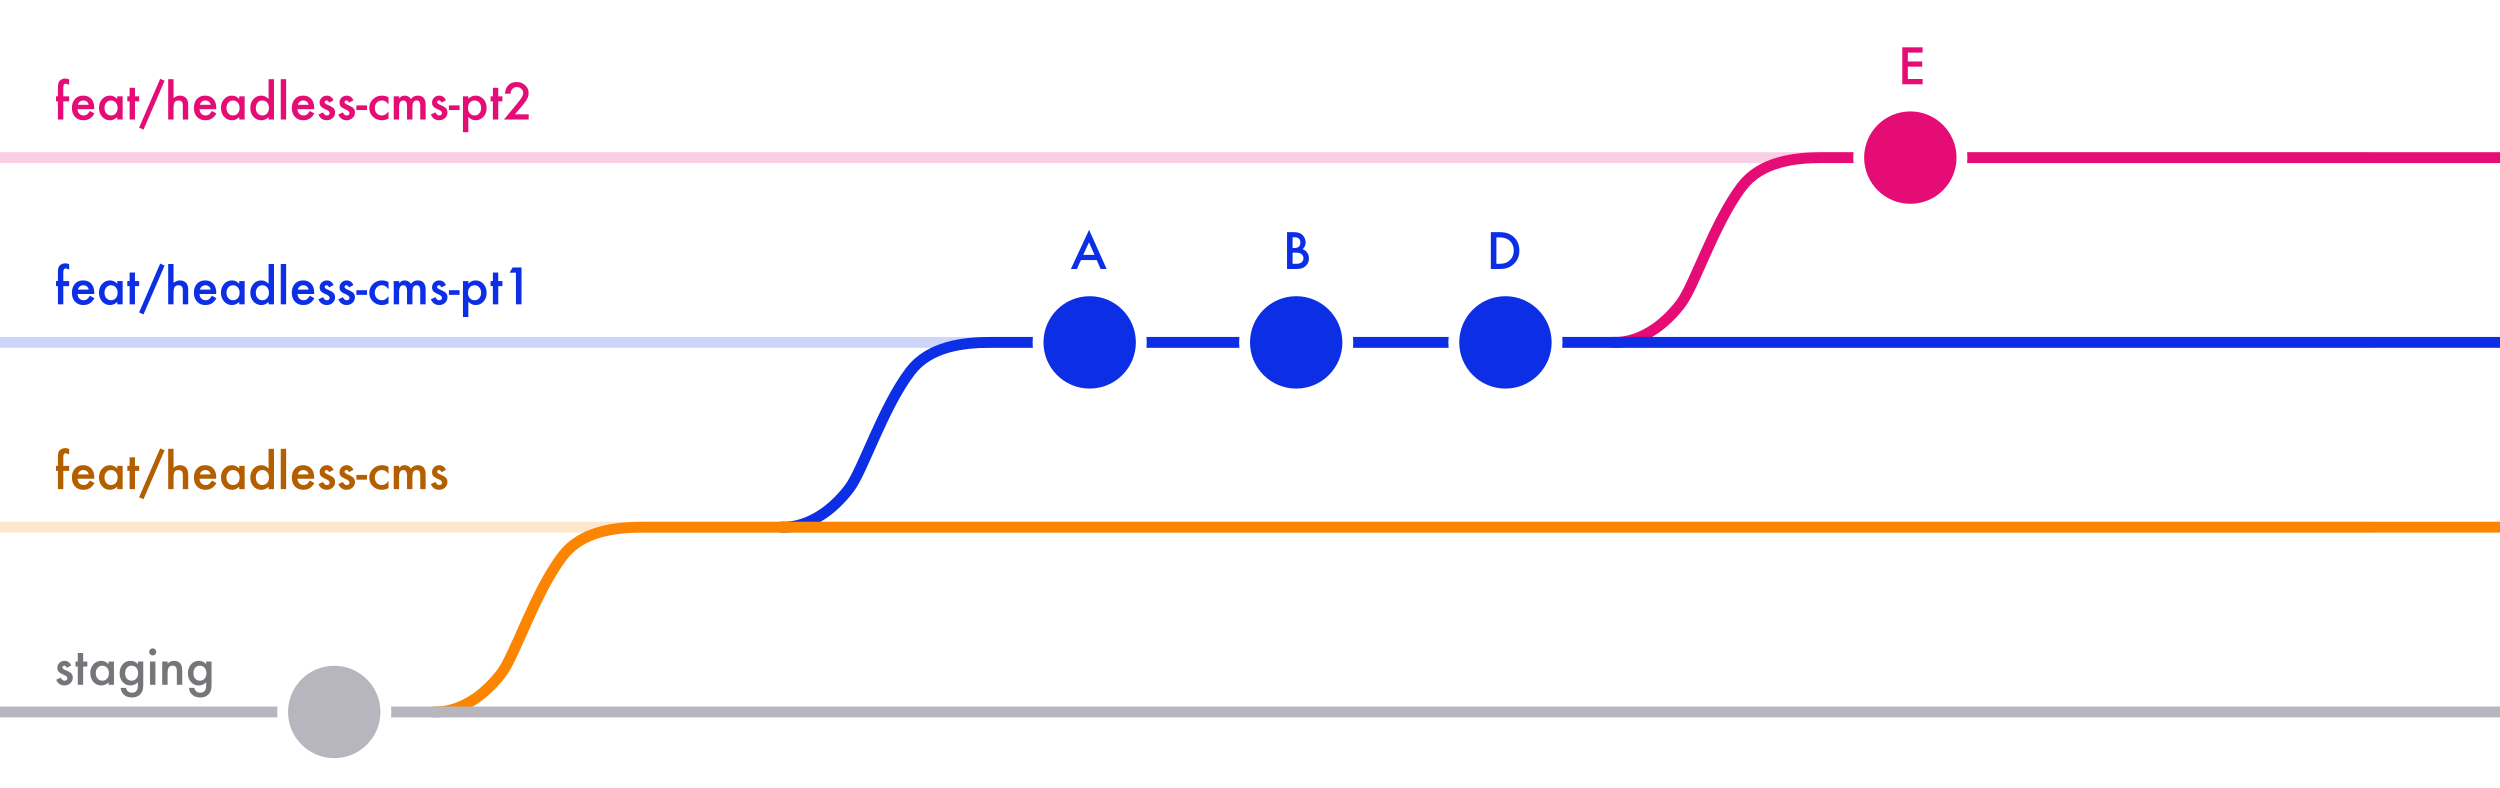 <svg width="920" height="290" viewBox="0 0 920 290" fill="none" xmlns="http://www.w3.org/2000/svg" focusable="false">
  <rect x="0" y="0" width="920" height="290" fill="#333333" stroke="none"/>
  <g clip-path="url(#clip0)">
    <path fill="#fff" d="M0 0h920v290H0z"/>
    <path stroke="#E60C75" stroke-opacity=".2" stroke-width="4" d="M873.001 58h-873"/>
    <path d="M593.001 125.909s13.009 2.122 25.517-14.148c4.954-6.443 12.382-29.848 22.515-43.15C648.037 59.415 660.545 58 670.552 58H1041" stroke="#E60C75" stroke-width="4"/>
    <circle cx="703.001" cy="58" r="19" fill="#E60C75" stroke="#fff" stroke-width="4"/>
    <path d="M707.525 19.355h-5.44v3.26h5.282v1.925h-5.282v4.535h5.44V31h-7.488V17.43h7.488v1.925zM23.297 37.285V44h-1.986v-6.715h-.703V35.44h.703v-3.305c0-1.078.187-1.84.562-2.285.516-.622 1.266-.932 2.25-.932.352 0 .794.102 1.327.308v2.021l-.202-.105c-.428-.217-.78-.326-1.055-.326-.351 0-.588.126-.711.378-.123.246-.185.721-.185 1.424v2.822h2.153v1.845h-2.153zm11.373 2.9h-6.135c.053.704.282 1.263.686 1.68.404.41.923.614 1.556.614.492 0 .899-.117 1.221-.351.317-.234.677-.668 1.081-1.3l1.67.93a6.81 6.81 0 0 1-.817 1.135 4.53 4.53 0 0 1-.923.773 3.76 3.76 0 0 1-1.064.44 5.18 5.18 0 0 1-1.239.14c-1.277 0-2.302-.41-3.076-1.23-.773-.826-1.16-1.922-1.16-3.288 0-1.353.375-2.449 1.125-3.287.756-.826 1.758-1.239 3.006-1.239 1.26 0 2.256.401 2.988 1.204.727.797 1.09 1.902 1.09 3.314l-.009.465zm-2.03-1.617c-.276-1.054-.94-1.582-1.995-1.582-.24 0-.466.038-.677.115-.211.07-.404.175-.58.316-.17.135-.317.299-.44.492a2.307 2.307 0 0 0-.28.66h3.972zm10.512-3.128h1.986V44h-1.986v-.897c-.815.762-1.69 1.143-2.628 1.143-1.184 0-2.163-.428-2.936-1.283-.767-.873-1.151-1.963-1.151-3.27 0-1.283.384-2.352 1.151-3.208.768-.855 1.729-1.283 2.883-1.283.996 0 1.89.41 2.68 1.23v-.992zm-4.694 4.253c0 .82.22 1.489.66 2.004.45.522 1.019.782 1.704.782.733 0 1.325-.252 1.776-.755.451-.522.677-1.184.677-1.987 0-.802-.226-1.465-.677-1.986-.451-.51-1.037-.765-1.758-.765-.68 0-1.248.258-1.705.774-.451.521-.677 1.166-.677 1.933zm11.215-2.408V44h-1.977v-6.715h-.844V35.44h.844v-3.138h1.977v3.138h1.538v1.845h-1.538zm9.264-8.28l1.635.722-7.77 17.982-1.617-.73 7.752-17.973zm2.953.15h1.977v6.996c.703-.632 1.48-.949 2.33-.949.966 0 1.74.314 2.32.94.492.545.738 1.416.738 2.61V44h-1.977v-5.063c0-.685-.124-1.18-.37-1.485-.24-.31-.63-.466-1.169-.466-.691 0-1.177.214-1.459.642-.275.434-.413 1.178-.413 2.232V44H61.89V29.155zm17.675 11.03H73.43c.053.704.281 1.263.685 1.68.405.41.923.614 1.556.614.492 0 .9-.117 1.222-.351.316-.234.677-.668 1.08-1.3l1.67.93a6.81 6.81 0 0 1-.817 1.135c-.287.31-.594.568-.922.773-.329.2-.683.346-1.064.44-.38.093-.794.14-1.24.14-1.277 0-2.302-.41-3.075-1.23-.774-.826-1.16-1.922-1.16-3.288 0-1.353.374-2.449 1.124-3.287.756-.826 1.758-1.239 3.006-1.239 1.26 0 2.256.401 2.989 1.204.726.797 1.09 1.902 1.09 3.314l-.01.465zm-2.03-1.617c-.276-1.054-.941-1.582-1.996-1.582-.24 0-.466.038-.677.115-.21.07-.404.175-.58.316a1.98 1.98 0 0 0-.439.492 2.307 2.307 0 0 0-.281.66h3.972zm10.511-3.128h1.986V44h-1.986v-.897c-.814.762-1.69 1.143-2.628 1.143-1.183 0-2.162-.428-2.935-1.283-.768-.873-1.152-1.963-1.152-3.27 0-1.283.384-2.352 1.152-3.208.767-.855 1.728-1.283 2.882-1.283.997 0 1.89.41 2.681 1.23v-.992zm-4.693 4.253c0 .82.22 1.489.659 2.004.451.522 1.02.782 1.705.782.732 0 1.324-.252 1.775-.755.451-.522.677-1.184.677-1.987 0-.802-.225-1.465-.677-1.986-.45-.51-1.037-.765-1.757-.765-.68 0-1.248.258-1.706.774-.45.521-.676 1.166-.676 1.933zm15.486-10.538h1.986V44h-1.986v-.897c-.78.762-1.661 1.143-2.645 1.143-1.172 0-2.145-.428-2.918-1.283-.768-.873-1.152-1.963-1.152-3.27 0-1.277.384-2.343 1.152-3.199.761-.861 1.72-1.292 2.874-1.292 1.002 0 1.898.41 2.69 1.23v-7.277zm-4.693 10.538c0 .82.22 1.489.659 2.004.451.522 1.02.782 1.705.782.732 0 1.324-.252 1.775-.755.452-.522.677-1.184.677-1.987 0-.802-.225-1.465-.677-1.986-.45-.51-1.037-.765-1.757-.765-.68 0-1.249.258-1.706.774-.45.521-.676 1.166-.676 1.933zm11.153-10.538V44h-1.978V29.155h1.978zm10.301 11.03h-6.135c.053.704.281 1.263.686 1.68.404.41.922.614 1.555.614.492 0 .9-.117 1.222-.351.316-.234.677-.668 1.081-1.3l1.67.93c-.258.44-.53.818-.817 1.135-.288.31-.595.568-.923.773a3.76 3.76 0 0 1-1.064.44 5.18 5.18 0 0 1-1.239.14c-1.277 0-2.303-.41-3.076-1.23-.774-.826-1.16-1.922-1.16-3.288 0-1.353.375-2.449 1.125-3.287.755-.826 1.757-1.239 3.005-1.239 1.26 0 2.256.401 2.989 1.204.726.797 1.09 1.902 1.09 3.314l-.009.465zm-2.03-1.617c-.276-1.054-.941-1.582-1.996-1.582-.24 0-.465.038-.676.115-.211.07-.405.175-.58.316-.17.135-.317.299-.44.492a2.295 2.295 0 0 0-.281.66h3.973zm9.175-1.67l-1.634.87c-.258-.527-.578-.79-.958-.79a.65.65 0 0 0-.466.184.59.59 0 0 0-.194.457c0 .328.381.654 1.143.976 1.049.45 1.755.867 2.118 1.248.363.38.545.893.545 1.538 0 .826-.305 1.517-.914 2.074-.592.527-1.307.791-2.145.791-1.435 0-2.452-.7-3.049-2.1l1.687-.783c.234.41.413.671.536.782.24.223.528.334.862.334.668 0 1.002-.304 1.002-.914 0-.351-.258-.68-.774-.984-.199-.1-.398-.196-.598-.29-.199-.094-.401-.19-.606-.29-.574-.281-.979-.563-1.213-.844-.299-.357-.448-.817-.448-1.38 0-.744.255-1.359.765-1.845.521-.487 1.154-.73 1.898-.73 1.096 0 1.91.566 2.443 1.696zm7.313 0l-1.635.87c-.258-.527-.577-.79-.958-.79a.65.65 0 0 0-.466.184.588.588 0 0 0-.193.457c0 .328.381.654 1.142.976 1.049.45 1.755.867 2.119 1.248.363.38.545.893.545 1.538 0 .826-.305 1.517-.915 2.074-.591.527-1.306.791-2.144.791-1.436 0-2.452-.7-3.05-2.1l1.688-.783c.234.41.413.671.536.782.24.223.527.334.861.334.668 0 1.002-.304 1.002-.914 0-.351-.258-.68-.773-.984-.2-.1-.399-.196-.598-.29a65.41 65.41 0 0 1-.607-.29c-.574-.281-.978-.563-1.212-.844-.299-.357-.449-.817-.449-1.38 0-.744.255-1.359.765-1.845.521-.487 1.154-.73 1.898-.73 1.096 0 1.911.566 2.444 1.696zm1.09 1.89h3.92v1.723h-3.92v-1.723zm11.83-2.98v2.629c-.451-.551-.856-.93-1.213-1.134-.352-.211-.765-.317-1.239-.317-.745 0-1.363.261-1.855.783-.492.521-.738 1.174-.738 1.96 0 .802.237 1.461.712 1.977.48.516 1.092.773 1.837.773a2.51 2.51 0 0 0 1.256-.307c.352-.2.765-.586 1.24-1.16v2.61c-.803.416-1.606.624-2.408.624-1.325 0-2.432-.428-3.323-1.283-.89-.861-1.336-1.93-1.336-3.208 0-1.278.451-2.356 1.354-3.235.902-.878 2.01-1.318 3.322-1.318.844 0 1.641.202 2.391.607zm1.916-.368h1.977v.79c.381-.398.706-.667.976-.808.287-.147.647-.22 1.081-.22.967 0 1.731.422 2.294 1.266.621-.844 1.462-1.266 2.522-1.266 1.928 0 2.892 1.17 2.892 3.507V44h-1.986v-4.755c0-.82-.1-1.4-.299-1.74-.205-.346-.542-.519-1.011-.519-.545 0-.943.205-1.195.616-.246.41-.369 1.069-.369 1.977V44h-1.987v-4.728c0-1.524-.439-2.286-1.318-2.286-.557 0-.964.208-1.222.624-.252.416-.378 1.073-.378 1.97V44h-1.977v-8.56zm19.213 1.458l-1.635.87c-.258-.527-.577-.79-.958-.79a.65.65 0 0 0-.466.184.588.588 0 0 0-.193.457c0 .328.381.654 1.142.976 1.049.45 1.755.867 2.118 1.248.364.38.545.893.545 1.538 0 .826-.304 1.517-.914 2.074-.592.527-1.306.791-2.144.791-1.436 0-2.452-.7-3.05-2.1l1.687-.783c.235.41.414.671.537.782.24.223.527.334.861.334.668 0 1.002-.304 1.002-.914 0-.351-.258-.68-.774-.984-.199-.1-.398-.196-.597-.29a53.35 53.35 0 0 1-.607-.29c-.574-.281-.978-.563-1.213-.844-.298-.357-.448-.817-.448-1.38 0-.744.255-1.359.765-1.845.521-.487 1.154-.73 1.898-.73 1.096 0 1.91.566 2.444 1.696zm1.089 1.89h3.92v1.723h-3.92v-1.723zm7.146 9.87h-1.978V35.44h1.978v.931c.779-.78 1.664-1.169 2.654-1.169 1.178 0 2.148.434 2.909 1.3.774.862 1.161 1.95 1.161 3.262 0 1.283-.384 2.352-1.152 3.208-.761.85-1.722 1.274-2.883 1.274-1.002 0-1.898-.401-2.689-1.204v5.616zm4.702-8.886c0-.82-.223-1.488-.668-2.003a2.158 2.158 0 0 0-1.705-.783c-.726 0-1.315.252-1.767.756-.451.504-.676 1.166-.676 1.986 0 .803.225 1.465.676 1.987.446.51 1.032.764 1.758.764.686 0 1.251-.257 1.697-.773.457-.516.685-1.16.685-1.934zm6.311-2.487V44h-1.978v-6.715h-.844V35.44h.844v-3.138h1.978v3.138h1.538v1.845h-1.538zm6.143 4.79h5.054V44h-9.114l4.711-5.704c.463-.569.849-1.06 1.16-1.477.316-.416.556-.764.72-1.046.334-.55.501-1.046.501-1.485 0-.633-.222-1.163-.668-1.59-.445-.428-.996-.642-1.652-.642-1.371 0-2.156.811-2.355 2.434h-2.039c.328-2.86 1.772-4.289 4.333-4.289 1.236 0 2.273.393 3.111 1.178.844.785 1.266 1.758 1.266 2.918 0 .738-.197 1.462-.589 2.17-.2.37-.492.81-.879 1.32a42.38 42.38 0 0 1-1.45 1.792l-2.11 2.496z" fill="#E60C75"/>
    <path stroke="#0C2FE6" stroke-opacity=".2" stroke-width="4" d="M873.001 126h-873"/>
    <path d="M287.001 193.909s13.009 2.122 25.517-14.148c4.954-6.443 12.382-29.848 22.515-43.15 7.004-9.196 19.512-10.611 29.519-10.611h603.449" stroke="#0C2FE6" stroke-width="4"/>
    <circle cx="401.001" cy="126" r="19" fill="#0C2FE6" stroke="#fff" stroke-width="4"/>
    <circle cx="477.001" cy="126" r="19" fill="#0C2FE6" stroke="#fff" stroke-width="4"/>
    <path d="M403.598 95.704h-5.81L396.276 99h-2.206l6.715-14.423L407.263 99h-2.242l-1.423-3.296zm-.835-1.925l-2.013-4.614-2.109 4.614h4.122zM473.626 99V85.43h2.039c.908 0 1.632.07 2.171.21a3.267 3.267 0 0 1 1.38.713c.381.345.682.776.905 1.291.229.522.343 1.05.343 1.583 0 .972-.372 1.795-1.116 2.47.72.245 1.289.676 1.705 1.291.422.61.633 1.319.633 2.127 0 1.06-.375 1.957-1.125 2.69a3.696 3.696 0 0 1-1.521.94c-.615.17-1.386.255-2.311.255h-3.103zm2.048-7.743h.641c.762 0 1.319-.167 1.67-.501.358-.34.536-.838.536-1.494 0-.639-.181-1.122-.544-1.45-.364-.334-.891-.501-1.582-.501h-.721v3.946zm0 5.818h1.265c.926 0 1.606-.181 2.04-.545.457-.392.685-.89.685-1.494 0-.586-.22-1.078-.659-1.476-.428-.393-1.193-.59-2.294-.59h-1.037v4.105z" fill="#0C2FE6"/>
    <circle cx="554" cy="126" r="19" fill="#0C2FE6" stroke="#fff" stroke-width="4"/>
    <path d="M548.626 99V85.43h2.848c1.365 0 2.443.134 3.234.404a6.06 6.06 0 0 1 2.312 1.345c1.4 1.277 2.1 2.956 2.1 5.036 0 2.086-.729 3.773-2.188 5.062-.733.645-1.5 1.093-2.303 1.345-.75.252-1.814.378-3.191.378h-2.812zm2.048-1.925h.923c.92 0 1.684-.097 2.294-.29a4.657 4.657 0 0 0 1.652-.975c1.008-.92 1.512-2.119 1.512-3.595 0-1.488-.498-2.696-1.494-3.621-.897-.826-2.218-1.24-3.964-1.24h-.923v9.721zm-527.377 8.21V112h-1.986v-6.715h-.703v-1.846h.703v-3.304c0-1.078.187-1.84.562-2.285.516-.621 1.266-.932 2.25-.932.352 0 .794.102 1.327.308v2.021l-.202-.105c-.428-.217-.78-.326-1.055-.326-.351 0-.588.126-.711.378-.123.246-.185.721-.185 1.424v2.821h2.153v1.846h-2.153zm11.373 2.901h-6.135c.053.703.282 1.262.686 1.678.404.41.923.615 1.556.615.492 0 .899-.117 1.221-.351.317-.234.677-.668 1.081-1.301l1.67.932a6.87 6.87 0 0 1-.817 1.134 4.54 4.54 0 0 1-.923.773 3.759 3.759 0 0 1-1.064.439c-.38.094-.793.141-1.239.141-1.277 0-2.302-.41-3.076-1.23-.773-.827-1.16-1.922-1.16-3.287 0-1.354.375-2.45 1.125-3.288.756-.826 1.758-1.239 3.006-1.239 1.26 0 2.256.402 2.988 1.204.727.797 1.09 1.902 1.09 3.314l-.009.466zm-2.03-1.618c-.276-1.054-.94-1.582-1.995-1.582-.24 0-.466.038-.677.115-.211.07-.404.175-.58.316-.17.135-.317.299-.44.492a2.315 2.315 0 0 0-.28.659h3.972zm10.512-3.129h1.986V112h-1.986v-.896c-.815.761-1.69 1.142-2.628 1.142-1.184 0-2.163-.428-2.936-1.283-.767-.873-1.151-1.963-1.151-3.27 0-1.283.384-2.352 1.151-3.208.768-.855 1.729-1.283 2.883-1.283.996 0 1.89.41 2.68 1.231v-.994zm-4.694 4.254c0 .821.22 1.489.66 2.004.45.522 1.019.782 1.704.782.733 0 1.325-.251 1.776-.755.451-.522.677-1.184.677-1.987 0-.802-.226-1.465-.677-1.986-.451-.51-1.037-.765-1.758-.765-.68 0-1.248.258-1.705.774-.451.521-.677 1.166-.677 1.933zm11.215-2.408V112h-1.977v-6.715h-.844v-1.846h.844v-3.137h1.977v3.137h1.538v1.846h-1.538zm9.264-8.28l1.635.722-7.77 17.982-1.617-.73 7.752-17.973zm2.953.15h1.977v6.996c.703-.632 1.48-.949 2.33-.949.966 0 1.74.314 2.32.941.492.545.738 1.415.738 2.61V112h-1.977v-5.062c0-.686-.124-1.181-.37-1.486-.24-.31-.63-.466-1.169-.466-.691 0-1.177.214-1.459.642-.275.434-.413 1.178-.413 2.232V112H61.89V97.155zm17.675 11.031H73.43c.053.703.281 1.262.685 1.678.405.41.923.615 1.556.615.492 0 .9-.117 1.222-.351.316-.234.677-.668 1.08-1.301l1.67.932c-.257.439-.53.817-.817 1.134-.287.31-.594.568-.922.773a3.757 3.757 0 0 1-1.064.439 5.16 5.16 0 0 1-1.24.141c-1.277 0-2.302-.41-3.075-1.23-.774-.827-1.16-1.922-1.16-3.287 0-1.354.374-2.45 1.124-3.288.756-.826 1.758-1.239 3.006-1.239 1.26 0 2.256.402 2.989 1.204.726.797 1.09 1.902 1.09 3.314l-.01.466zm-2.03-1.618c-.276-1.054-.941-1.582-1.996-1.582-.24 0-.466.038-.677.115-.21.07-.404.175-.58.316a1.98 1.98 0 0 0-.439.492 2.315 2.315 0 0 0-.281.659h3.972zm10.511-3.129h1.986V112h-1.986v-.896c-.814.761-1.69 1.142-2.628 1.142-1.183 0-2.162-.428-2.935-1.283-.768-.873-1.152-1.963-1.152-3.27 0-1.283.384-2.352 1.152-3.208.767-.855 1.728-1.283 2.882-1.283.997 0 1.89.41 2.681 1.231v-.994zm-4.693 4.254c0 .821.22 1.489.659 2.004.451.522 1.02.782 1.705.782.732 0 1.324-.251 1.775-.755.451-.522.677-1.184.677-1.987 0-.802-.225-1.465-.677-1.986-.45-.51-1.037-.765-1.757-.765-.68 0-1.248.258-1.706.774-.45.521-.676 1.166-.676 1.933zm15.486-10.538h1.986V112h-1.986v-.896c-.78.761-1.661 1.142-2.645 1.142-1.172 0-2.145-.428-2.918-1.283-.768-.873-1.152-1.963-1.152-3.27 0-1.277.384-2.343 1.152-3.199.761-.861 1.72-1.292 2.874-1.292 1.002 0 1.898.41 2.69 1.231v-7.278zm-4.693 10.538c0 .821.22 1.489.659 2.004.451.522 1.02.782 1.705.782.732 0 1.324-.251 1.775-.755.452-.522.677-1.184.677-1.987 0-.802-.225-1.465-.677-1.986-.45-.51-1.037-.765-1.757-.765-.68 0-1.249.258-1.706.774-.45.521-.676 1.166-.676 1.933zm11.153-10.538V112h-1.978V97.155h1.978zm10.301 11.031h-6.135c.053.703.281 1.262.686 1.678.404.41.922.615 1.555.615.492 0 .9-.117 1.222-.351.316-.234.677-.668 1.081-1.301l1.67.932a6.87 6.87 0 0 1-.817 1.134c-.288.31-.595.568-.923.773a3.758 3.758 0 0 1-1.064.439 5.164 5.164 0 0 1-1.239.141c-1.277 0-2.303-.41-3.076-1.23-.774-.827-1.16-1.922-1.16-3.287 0-1.354.375-2.45 1.125-3.288.755-.826 1.757-1.239 3.005-1.239 1.26 0 2.256.402 2.989 1.204.726.797 1.09 1.902 1.09 3.314l-.009.466zm-2.03-1.618c-.276-1.054-.941-1.582-1.996-1.582-.24 0-.465.038-.676.115-.211.07-.405.175-.58.316-.17.135-.317.299-.44.492a2.304 2.304 0 0 0-.281.659h3.973zm9.175-1.67l-1.634.871c-.258-.528-.578-.791-.958-.791a.65.65 0 0 0-.466.184.59.59 0 0 0-.194.457c0 .328.381.653 1.143.976 1.049.451 1.755.867 2.118 1.248s.545.893.545 1.538c0 .826-.305 1.517-.914 2.074-.592.527-1.307.791-2.145.791-1.435 0-2.452-.7-3.049-2.1l1.687-.783c.234.41.413.671.536.783.24.222.528.333.862.333.668 0 1.002-.304 1.002-.914 0-.351-.258-.679-.774-.984-.199-.1-.398-.196-.598-.29-.199-.094-.401-.19-.606-.29-.574-.281-.979-.563-1.213-.844-.299-.357-.448-.817-.448-1.38 0-.744.255-1.359.765-1.845.521-.487 1.154-.73 1.898-.73 1.096 0 1.91.566 2.443 1.696zm7.313 0l-1.635.871c-.258-.528-.577-.791-.958-.791a.65.65 0 0 0-.466.184.589.589 0 0 0-.193.457c0 .328.381.653 1.142.976 1.049.451 1.755.867 2.119 1.248.363.381.545.893.545 1.538 0 .826-.305 1.517-.915 2.074-.591.527-1.306.791-2.144.791-1.436 0-2.452-.7-3.05-2.1l1.688-.783c.234.41.413.671.536.783.24.222.527.333.861.333.668 0 1.002-.304 1.002-.914 0-.351-.258-.679-.773-.984-.2-.1-.399-.196-.598-.29-.199-.094-.401-.19-.607-.29-.574-.281-.978-.563-1.212-.844-.299-.357-.449-.817-.449-1.38 0-.744.255-1.359.765-1.845.521-.487 1.154-.73 1.898-.73 1.096 0 1.911.566 2.444 1.696zm1.09 1.89h3.92v1.723h-3.92v-1.723zm11.83-2.979v2.628c-.451-.551-.856-.929-1.213-1.134-.352-.211-.765-.317-1.239-.317-.745 0-1.363.261-1.855.783-.492.521-.738 1.174-.738 1.96 0 .802.237 1.461.712 1.977.48.516 1.092.773 1.837.773a2.51 2.51 0 0 0 1.256-.307c.352-.199.765-.586 1.24-1.16v2.61c-.803.416-1.606.624-2.408.624-1.325 0-2.432-.428-3.323-1.283-.89-.861-1.336-1.931-1.336-3.208 0-1.277.451-2.356 1.354-3.234.902-.879 2.01-1.319 3.322-1.319.844 0 1.641.202 2.391.607zm1.916-.37h1.977v.791c.381-.398.706-.668.976-.808.287-.147.647-.22 1.081-.22.967 0 1.731.422 2.294 1.266.621-.844 1.462-1.266 2.522-1.266 1.928 0 2.892 1.169 2.892 3.507V112h-1.986v-4.755c0-.82-.1-1.4-.299-1.74-.205-.346-.542-.519-1.011-.519-.545 0-.943.205-1.195.616-.246.41-.369 1.069-.369 1.977V112h-1.987v-4.729c0-1.523-.439-2.285-1.318-2.285-.557 0-.964.208-1.222.624-.252.416-.378 1.073-.378 1.969V112h-1.977v-8.561zm19.213 1.459l-1.635.871c-.258-.528-.577-.791-.958-.791a.65.65 0 0 0-.466.184.589.589 0 0 0-.193.457c0 .328.381.653 1.142.976 1.049.451 1.755.867 2.118 1.248.364.381.545.893.545 1.538 0 .826-.304 1.517-.914 2.074-.592.527-1.306.791-2.144.791-1.436 0-2.452-.7-3.05-2.1l1.687-.783c.235.41.414.671.537.783.24.222.527.333.861.333.668 0 1.002-.304 1.002-.914 0-.351-.258-.679-.774-.984-.199-.1-.398-.196-.597-.29a53.35 53.35 0 0 1-.607-.29c-.574-.281-.978-.563-1.213-.844-.298-.357-.448-.817-.448-1.38 0-.744.255-1.359.765-1.845.521-.487 1.154-.73 1.898-.73 1.096 0 1.91.566 2.444 1.696zm1.089 1.89h3.92v1.723h-3.92v-1.723zm7.146 9.87h-1.978v-13.219h1.978v.932c.779-.779 1.664-1.169 2.654-1.169 1.178 0 2.148.434 2.909 1.301.774.861 1.161 1.948 1.161 3.261 0 1.283-.384 2.352-1.152 3.208-.761.849-1.722 1.274-2.883 1.274-1.002 0-1.898-.401-2.689-1.204v5.616zm4.702-8.886c0-.82-.223-1.488-.668-2.003a2.157 2.157 0 0 0-1.705-.783c-.726 0-1.315.252-1.767.756-.451.504-.676 1.166-.676 1.987 0 .802.225 1.464.676 1.986.446.51 1.032.764 1.758.764.686 0 1.251-.257 1.697-.773.457-.516.685-1.16.685-1.934zm6.311-2.487V112h-1.978v-6.715h-.844v-1.846h.844v-3.137h1.978v3.137h1.538v1.846h-1.538zm6.512-4.939h-2.346l1.125-1.916h3.269V112h-2.048v-11.654z" fill="#0C2FE6"/>
    <path stroke="#FB8400" stroke-opacity=".2" stroke-width="4" d="M873.001 194h-873"/>
    <path d="M159.001 261.909s13.009 2.122 25.517-14.148c4.954-6.443 12.382-29.848 22.515-43.15 7.004-9.196 19.512-10.611 29.519-10.611h683.449" stroke="#FB8400" stroke-width="4"/>
    <path d="M23.297 173.285V180h-1.986v-6.715h-.703v-1.846h.703v-3.304c0-1.078.187-1.84.562-2.285.516-.621 1.266-.932 2.25-.932.352 0 .794.103 1.327.308v2.021l-.202-.105c-.428-.217-.78-.326-1.055-.326-.351 0-.588.126-.711.378-.123.246-.185.721-.185 1.424v2.821h2.153v1.846h-2.153zm11.373 2.901h-6.135c.053.703.282 1.262.686 1.678.404.41.923.615 1.556.615.492 0 .899-.117 1.221-.351.317-.234.677-.668 1.081-1.301l1.67.932a6.87 6.87 0 0 1-.817 1.134 4.54 4.54 0 0 1-.923.773 3.759 3.759 0 0 1-1.064.439c-.38.094-.793.141-1.239.141-1.277 0-2.302-.41-3.076-1.23-.773-.827-1.16-1.922-1.16-3.287 0-1.354.375-2.45 1.125-3.288.756-.826 1.758-1.239 3.006-1.239 1.26 0 2.256.402 2.988 1.204.727.797 1.09 1.902 1.09 3.314l-.009.466zm-2.03-1.618c-.276-1.054-.94-1.582-1.995-1.582-.24 0-.466.038-.677.115-.211.07-.404.175-.58.316-.17.135-.317.299-.44.492a2.315 2.315 0 0 0-.28.659h3.972zm10.512-3.129h1.986V180h-1.986v-.896c-.815.761-1.69 1.142-2.628 1.142-1.184 0-2.163-.428-2.936-1.283-.767-.873-1.151-1.963-1.151-3.27 0-1.283.384-2.352 1.151-3.208.768-.855 1.729-1.283 2.883-1.283.996 0 1.89.41 2.68 1.231v-.994zm-4.694 4.254c0 .821.22 1.489.66 2.004.45.522 1.019.782 1.704.782.733 0 1.325-.251 1.776-.755.451-.522.677-1.184.677-1.987 0-.802-.226-1.465-.677-1.986-.451-.51-1.037-.765-1.758-.765-.68 0-1.248.258-1.705.774-.451.521-.677 1.166-.677 1.933zm11.215-2.408V180h-1.977v-6.715h-.844v-1.846h.844v-3.137h1.977v3.137h1.538v1.846h-1.538zm9.264-8.279l1.635.721-7.77 17.982-1.617-.73 7.752-17.973zm2.953.149h1.977v6.996c.703-.632 1.48-.949 2.33-.949.966 0 1.74.314 2.32.941.492.545.738 1.415.738 2.61V180h-1.977v-5.062c0-.686-.124-1.181-.37-1.486-.24-.31-.63-.466-1.169-.466-.691 0-1.177.214-1.459.642-.275.434-.413 1.178-.413 2.232V180H61.89v-14.845zm17.675 11.031H73.43c.053.703.281 1.262.685 1.678.405.41.923.615 1.556.615.492 0 .9-.117 1.222-.351.316-.234.677-.668 1.08-1.301l1.67.932c-.257.439-.53.817-.817 1.134-.287.31-.594.568-.922.773a3.757 3.757 0 0 1-1.064.439 5.16 5.16 0 0 1-1.24.141c-1.277 0-2.302-.41-3.075-1.23-.774-.827-1.16-1.922-1.16-3.287 0-1.354.374-2.45 1.124-3.288.756-.826 1.758-1.239 3.006-1.239 1.26 0 2.256.402 2.989 1.204.726.797 1.09 1.902 1.09 3.314l-.01.466zm-2.03-1.618c-.276-1.054-.941-1.582-1.996-1.582-.24 0-.466.038-.677.115-.21.07-.404.175-.58.316a1.98 1.98 0 0 0-.439.492 2.315 2.315 0 0 0-.281.659h3.972zm10.511-3.129h1.986V180h-1.986v-.896c-.814.761-1.69 1.142-2.628 1.142-1.183 0-2.162-.428-2.935-1.283-.768-.873-1.152-1.963-1.152-3.27 0-1.283.384-2.352 1.152-3.208.767-.855 1.728-1.283 2.882-1.283.997 0 1.89.41 2.681 1.231v-.994zm-4.693 4.254c0 .821.22 1.489.659 2.004.451.522 1.02.782 1.705.782.732 0 1.324-.251 1.775-.755.451-.522.677-1.184.677-1.987 0-.802-.225-1.465-.677-1.986-.45-.51-1.037-.765-1.757-.765-.68 0-1.248.258-1.706.774-.45.521-.676 1.166-.676 1.933zm15.486-10.538h1.986V180h-1.986v-.896c-.78.761-1.661 1.142-2.645 1.142-1.172 0-2.145-.428-2.918-1.283-.768-.873-1.152-1.963-1.152-3.27 0-1.277.384-2.343 1.152-3.199.761-.861 1.72-1.292 2.874-1.292 1.002 0 1.898.41 2.69 1.231v-7.278zm-4.693 10.538c0 .821.22 1.489.659 2.004.451.522 1.02.782 1.705.782.732 0 1.324-.251 1.775-.755.452-.522.677-1.184.677-1.987 0-.802-.225-1.465-.677-1.986-.45-.51-1.037-.765-1.757-.765-.68 0-1.249.258-1.706.774-.45.521-.676 1.166-.676 1.933zm11.153-10.538V180h-1.978v-14.845h1.978zm10.301 11.031h-6.135c.053.703.281 1.262.686 1.678.404.41.922.615 1.555.615.492 0 .9-.117 1.222-.351.316-.234.677-.668 1.081-1.301l1.67.932a6.87 6.87 0 0 1-.817 1.134c-.288.31-.595.568-.923.773a3.758 3.758 0 0 1-1.064.439 5.164 5.164 0 0 1-1.239.141c-1.277 0-2.303-.41-3.076-1.23-.774-.827-1.16-1.922-1.16-3.287 0-1.354.375-2.45 1.125-3.288.755-.826 1.757-1.239 3.005-1.239 1.26 0 2.256.402 2.989 1.204.726.797 1.09 1.902 1.09 3.314l-.009.466zm-2.03-1.618c-.276-1.054-.941-1.582-1.996-1.582-.24 0-.465.038-.676.115-.211.07-.405.175-.58.316-.17.135-.317.299-.44.492a2.304 2.304 0 0 0-.281.659h3.973zm9.175-1.67l-1.634.871c-.258-.528-.578-.791-.958-.791a.65.65 0 0 0-.466.184.59.59 0 0 0-.194.457c0 .328.381.653 1.143.976 1.049.451 1.755.867 2.118 1.248s.545.893.545 1.538c0 .826-.305 1.517-.914 2.074-.592.527-1.307.791-2.145.791-1.435 0-2.452-.7-3.049-2.1l1.687-.783c.234.41.413.671.536.783.24.222.528.333.862.333.668 0 1.002-.304 1.002-.914 0-.351-.258-.679-.774-.984-.199-.1-.398-.196-.598-.29-.199-.094-.401-.19-.606-.29-.574-.281-.979-.563-1.213-.844-.299-.357-.448-.817-.448-1.38 0-.744.255-1.359.765-1.845.521-.487 1.154-.73 1.898-.73 1.096 0 1.91.566 2.443 1.696zm7.313 0l-1.635.871c-.258-.528-.577-.791-.958-.791a.65.65 0 0 0-.466.184.589.589 0 0 0-.193.457c0 .328.381.653 1.142.976 1.049.451 1.755.867 2.119 1.248.363.381.545.893.545 1.538 0 .826-.305 1.517-.915 2.074-.591.527-1.306.791-2.144.791-1.436 0-2.452-.7-3.05-2.1l1.688-.783c.234.41.413.671.536.783.24.222.527.333.861.333.668 0 1.002-.304 1.002-.914 0-.351-.258-.679-.773-.984-.2-.1-.399-.196-.598-.29-.199-.094-.401-.19-.607-.29-.574-.281-.978-.563-1.212-.844-.299-.357-.449-.817-.449-1.38 0-.744.255-1.359.765-1.845.521-.487 1.154-.73 1.898-.73 1.096 0 1.911.566 2.444 1.696zm1.09 1.89h3.92v1.723h-3.92v-1.723zm11.83-2.979v2.628c-.451-.551-.856-.929-1.213-1.134-.352-.211-.765-.317-1.239-.317-.745 0-1.363.261-1.855.783-.492.521-.738 1.174-.738 1.96 0 .802.237 1.461.712 1.977.48.516 1.092.773 1.837.773a2.51 2.51 0 0 0 1.256-.307c.352-.199.765-.586 1.24-1.16v2.61c-.803.416-1.606.624-2.408.624-1.325 0-2.432-.428-3.323-1.283-.89-.861-1.336-1.931-1.336-3.208 0-1.277.451-2.356 1.354-3.234.902-.879 2.01-1.319 3.322-1.319.844 0 1.641.202 2.391.607zm1.916-.37h1.977v.791c.381-.398.706-.668.976-.808.287-.147.647-.22 1.081-.22.967 0 1.731.422 2.294 1.266.621-.844 1.462-1.266 2.522-1.266 1.928 0 2.892 1.169 2.892 3.507V180h-1.986v-4.755c0-.82-.1-1.4-.299-1.74-.205-.346-.542-.519-1.011-.519-.545 0-.943.205-1.195.616-.246.41-.369 1.069-.369 1.977V180h-1.987v-4.729c0-1.523-.439-2.285-1.318-2.285-.557 0-.964.208-1.222.624-.252.416-.378 1.073-.378 1.969V180h-1.977v-8.561zm19.213 1.459l-1.635.871c-.258-.528-.577-.791-.958-.791a.65.65 0 0 0-.466.184.589.589 0 0 0-.193.457c0 .328.381.653 1.142.976 1.049.451 1.755.867 2.118 1.248.364.381.545.893.545 1.538 0 .826-.304 1.517-.914 2.074-.592.527-1.306.791-2.144.791-1.436 0-2.452-.7-3.05-2.1l1.687-.783c.235.41.414.671.537.783.24.222.527.333.861.333.668 0 1.002-.304 1.002-.914 0-.351-.258-.679-.774-.984-.199-.1-.398-.196-.597-.29a53.35 53.35 0 0 1-.607-.29c-.574-.281-.978-.563-1.213-.844-.298-.357-.448-.817-.448-1.38 0-.744.255-1.359.765-1.845.521-.487 1.154-.73 1.898-.73 1.096 0 1.91.566 2.444 1.696z" fill="#B35F00"/>
    <path stroke="#B7B5BD" stroke-width="4" d="M0 262h920"/>
    <circle cx="123.001" cy="262" r="19" fill="#B7B5BD" stroke="#fff" stroke-width="4"/>
    <path d="M26.224 244.898l-1.635.871c-.258-.528-.577-.791-.958-.791a.65.65 0 0 0-.466.184.59.59 0 0 0-.193.457c0 .328.38.653 1.142.976 1.05.451 1.755.867 2.119 1.248.363.381.544.893.544 1.538 0 .826-.304 1.517-.914 2.074-.591.527-1.306.791-2.144.791-1.436 0-2.452-.7-3.05-2.1l1.688-.783c.234.41.413.671.536.783.24.222.527.333.861.333.668 0 1.002-.304 1.002-.914 0-.351-.258-.679-.773-.984-.2-.1-.399-.196-.598-.29-.2-.094-.401-.19-.607-.29-.574-.281-.978-.563-1.212-.844-.3-.357-.449-.817-.449-1.38 0-.744.255-1.359.765-1.845.521-.487 1.154-.73 1.898-.73 1.096 0 1.91.566 2.444 1.696zm4.377.387V252h-1.978v-6.715h-.844v-1.846h.844v-3.137h1.978v3.137h1.538v1.846H30.6zm9.351-1.846h1.987V252h-1.987v-.896c-.814.761-1.69 1.142-2.628 1.142-1.183 0-2.162-.428-2.935-1.283-.768-.873-1.152-1.963-1.152-3.27 0-1.283.384-2.352 1.152-3.208.767-.855 1.728-1.283 2.883-1.283.996 0 1.89.41 2.68 1.231v-.994zm-4.693 4.254c0 .821.22 1.489.66 2.004.45.522 1.019.782 1.704.782.733 0 1.324-.251 1.776-.755.45-.522.676-1.184.676-1.987 0-.802-.225-1.465-.676-1.986-.452-.51-1.038-.765-1.758-.765-.68 0-1.248.258-1.705.774-.451.521-.677 1.166-.677 1.933zm17.455 4.105c0 .404-.015.759-.044 1.063a6.842 6.842 0 0 1-.105.818 3.623 3.623 0 0 1-.826 1.661c-.774.89-1.837 1.336-3.191 1.336-1.142 0-2.083-.308-2.821-.923-.762-.633-1.201-1.509-1.319-2.628h1.987c.076.422.202.747.378.976.41.533 1.008.799 1.793.799 1.447 0 2.17-.887 2.17-2.663v-1.195c-.785.803-1.69 1.204-2.715 1.204-1.166 0-2.121-.422-2.865-1.266-.75-.855-1.125-1.924-1.125-3.208 0-1.248.348-2.308 1.045-3.181.75-.926 1.74-1.389 2.971-1.389 1.078 0 1.975.402 2.69 1.204v-.967h1.977v8.359zm-1.898-4.061c0-.832-.223-1.497-.668-1.995-.452-.51-1.029-.764-1.732-.764-.75 0-1.342.278-1.775.834-.393.499-.59 1.143-.59 1.934 0 .779.197 1.418.59 1.916.428.545 1.02.817 1.775.817.756 0 1.354-.275 1.793-.826.404-.498.607-1.136.607-1.916zm6.372-4.298V252H55.21v-8.561h1.978zm-2.277-3.559c0-.346.126-.645.378-.897s.554-.378.905-.378c.358 0 .663.126.915.378.252.246.377.548.377.906 0 .357-.125.662-.377.914a1.216 1.216 0 0 1-.906.378c-.357 0-.662-.126-.914-.378a1.257 1.257 0 0 1-.378-.923zm4.782 3.559h1.986v.791c.691-.685 1.47-1.028 2.338-1.028.996 0 1.772.314 2.329.941.48.533.72 1.403.72 2.61V252H65.08v-4.781c0-.844-.117-1.427-.351-1.749-.229-.328-.645-.492-1.248-.492-.657 0-1.122.216-1.398.65-.27.428-.404 1.175-.404 2.241V252h-1.986v-8.561zm18.158 8.359c0 .404-.015.759-.044 1.063a6.864 6.864 0 0 1-.106.818 3.624 3.624 0 0 1-.826 1.661c-.773.89-1.837 1.336-3.19 1.336-1.143 0-2.083-.308-2.822-.923-.761-.633-1.2-1.509-1.318-2.628h1.986c.077.422.203.747.378.976.41.533 1.008.799 1.793.799 1.448 0 2.171-.887 2.171-2.663v-1.195c-.785.803-1.69 1.204-2.716 1.204-1.166 0-2.12-.422-2.865-1.266-.75-.855-1.125-1.924-1.125-3.208 0-1.248.349-2.308 1.046-3.181.75-.926 1.74-1.389 2.97-1.389 1.079 0 1.975.402 2.69 1.204v-.967h1.978v8.359zm-1.899-4.061c0-.832-.222-1.497-.668-1.995-.45-.51-1.028-.764-1.731-.764-.75 0-1.342.278-1.775.834-.393.499-.59 1.143-.59 1.934 0 .779.197 1.418.59 1.916.427.545 1.02.817 1.775.817.756 0 1.353-.275 1.793-.826.404-.498.606-1.136.606-1.916z" fill="#78757A"/>
  </g>
  <defs>
    <clipPath id="clip0">
      <path fill="#fff" d="M0 0h920v290H0z"/>
    </clipPath>
  </defs>
</svg>
